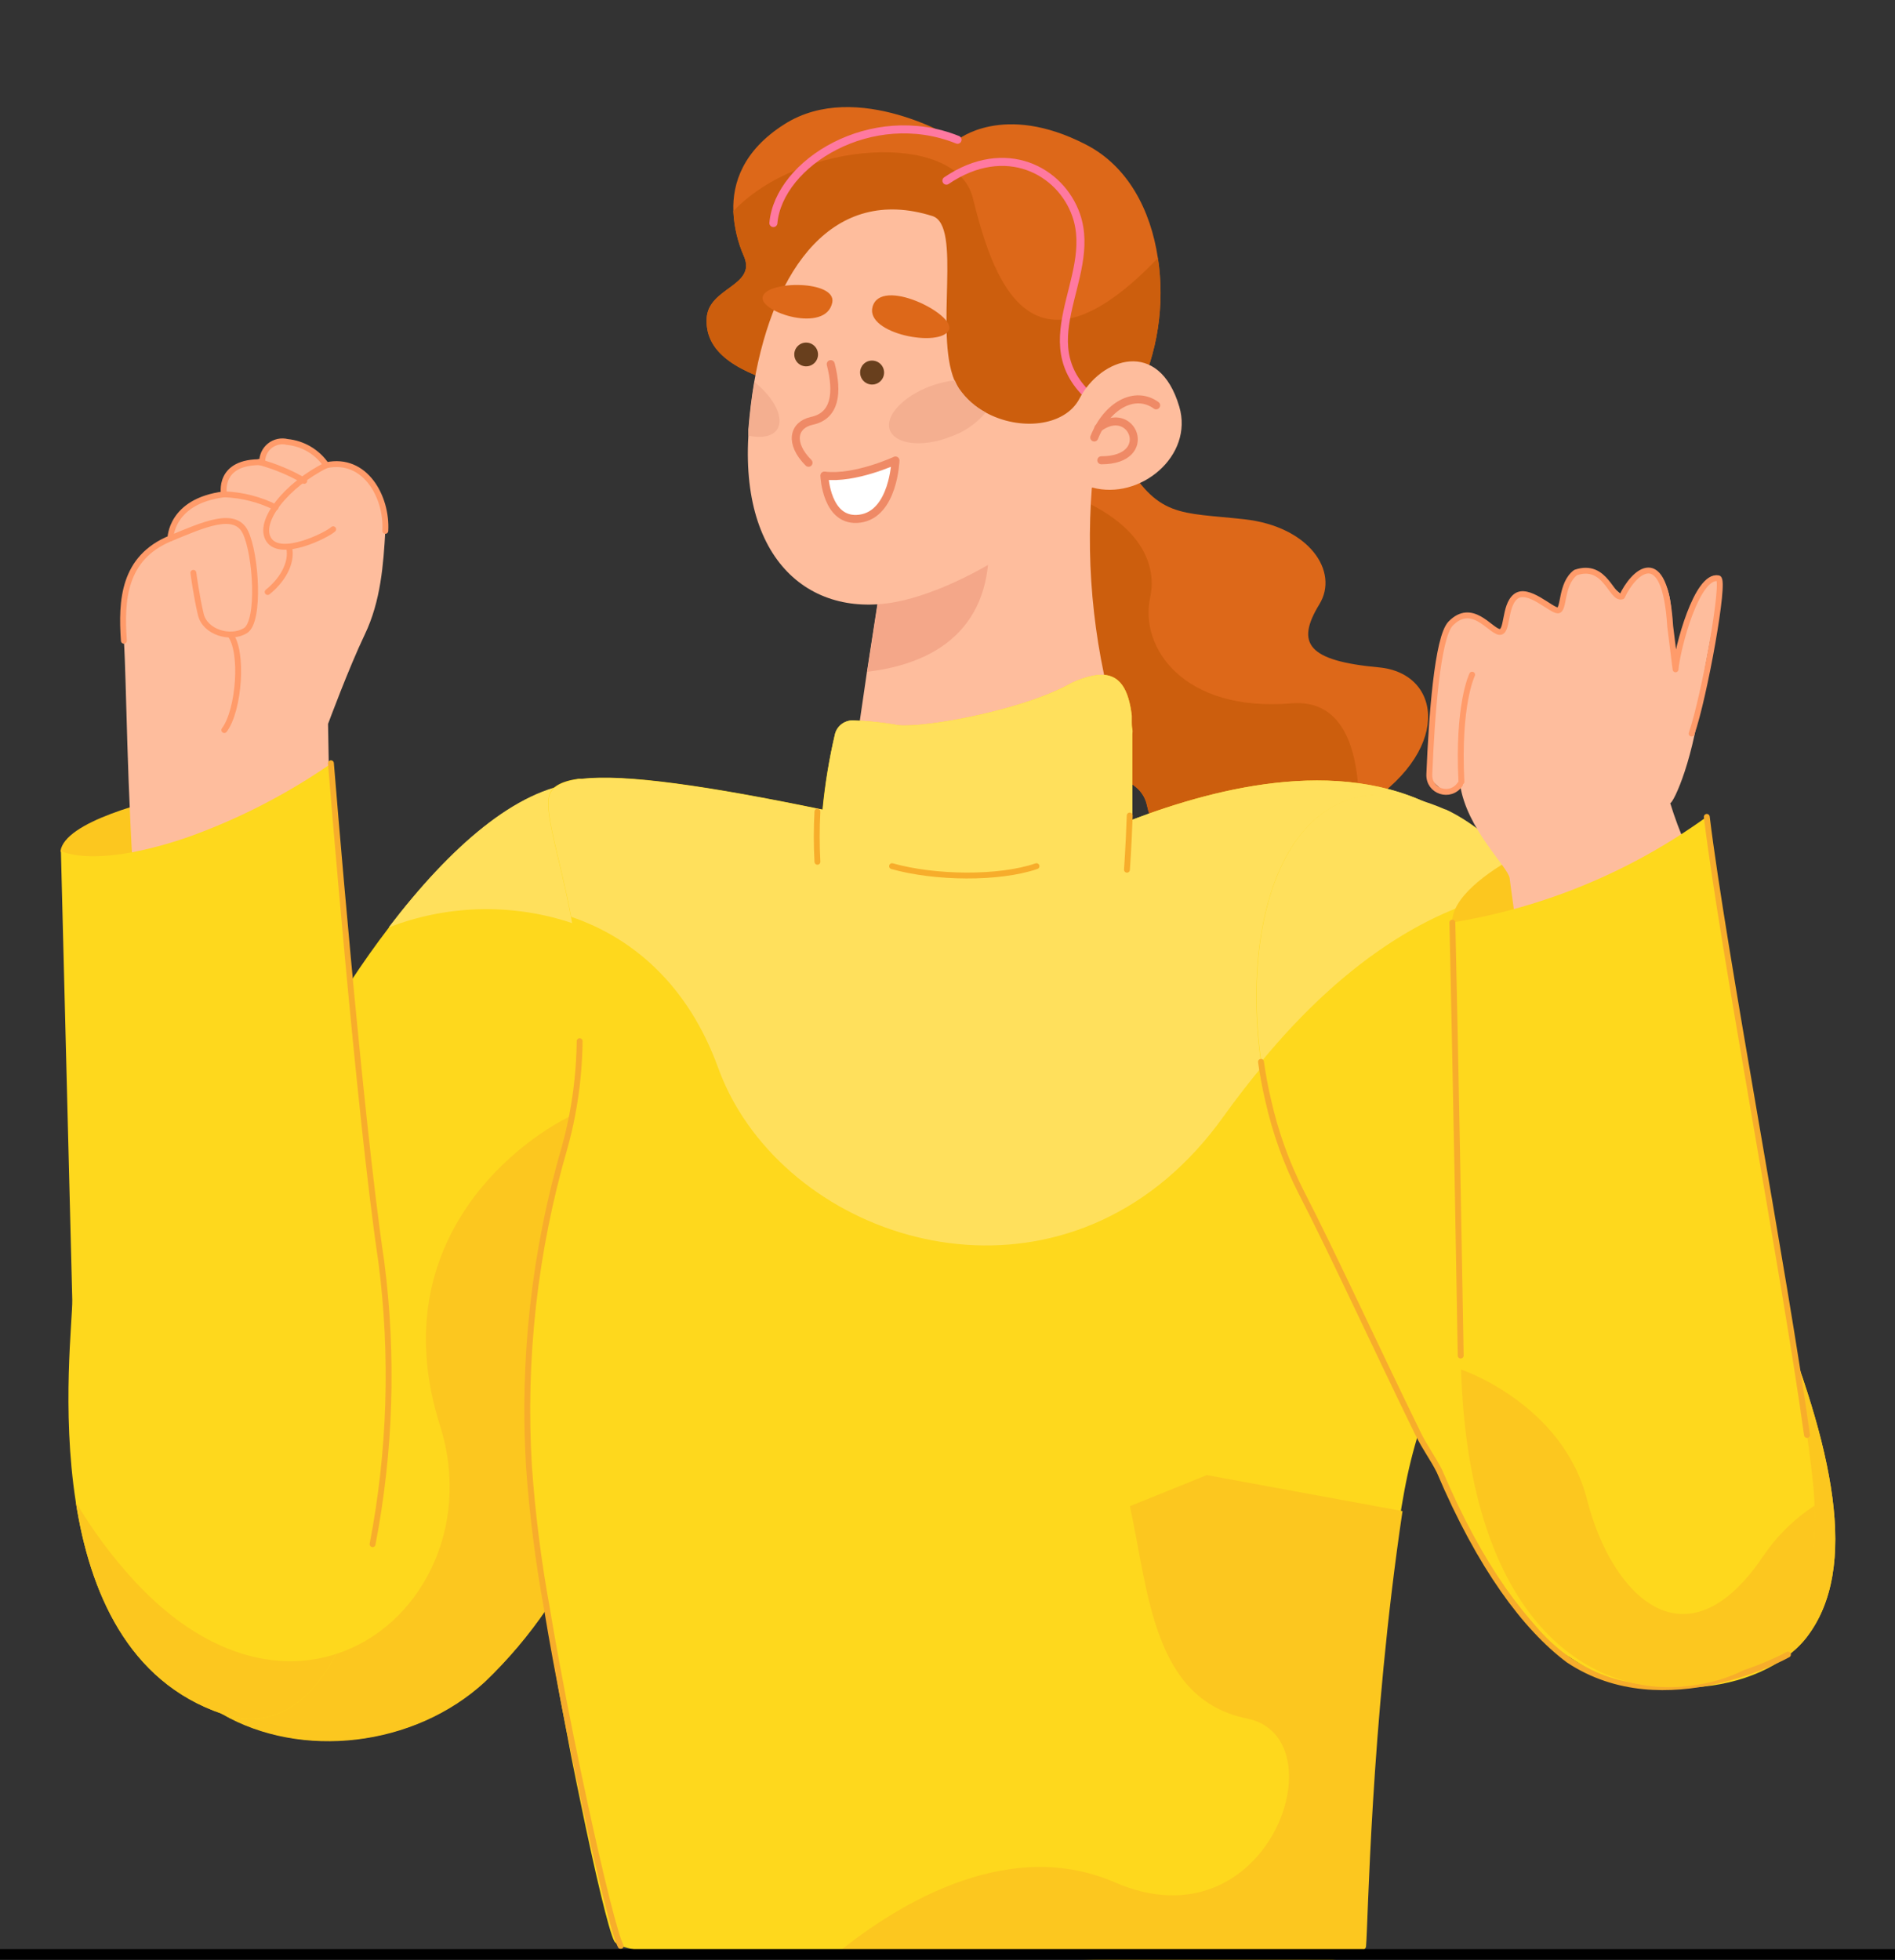 <svg width="177" height="183" viewBox="0 0 177 183" fill="none" xmlns="http://www.w3.org/2000/svg">
<rect x="0" y="0" width="177" height="183" fill="#333333" stroke="none"/>
<g clip-path="url(#clip0_74_7240)">
<path d="M126.937 75.569C126.289 75.966 125.621 76.33 124.937 76.659C114.047 81.889 108.227 80.369 107.137 75.219C106.047 70.069 94.647 73.959 93.977 64.849C93.307 55.739 97.347 52.789 96.587 48.139C96.587 48.139 97.117 46.939 97.937 45.529C99.637 42.529 102.617 38.679 104.837 42.609C108.127 48.429 110.167 47.809 116.237 48.489C122.307 49.169 125.097 53.379 123.237 56.419C120.977 60.109 122.177 61.709 128.807 62.319C134.767 62.879 135.677 70.329 126.937 75.569Z" fill="#DD6819"/>
<path d="M126.937 75.569C126.289 75.966 125.621 76.33 124.937 76.659C114.047 81.889 108.227 80.369 107.137 75.219C106.047 70.069 94.647 73.959 93.977 64.849C93.307 55.739 97.347 52.789 96.587 48.139C96.587 48.139 97.117 46.939 97.937 45.529C105.937 47.989 108.207 52.179 107.427 55.809C106.427 60.439 110.497 66.509 120.607 65.679C125.687 65.249 126.947 70.389 126.937 75.569Z" fill="#CC5E0D"/>
<path d="M104.587 68.619C104.587 68.619 88.697 84.859 84.987 82.439C81.277 80.019 79.827 70.829 80.247 67.729C80.387 66.729 80.667 64.829 80.977 62.729C81.627 58.499 82.437 53.359 82.577 52.259C83.017 43.259 97.767 35.499 101.987 45.479C101.375 53.288 102.258 61.141 104.587 68.619Z" fill="#FEBD9D"/>
<path d="M80.997 62.729C81.647 58.499 82.457 53.359 82.597 52.259L92.207 48.909C93.217 57.109 89.047 61.779 80.997 62.729Z" fill="#F4A789"/>
<path d="M106.218 36.879C102.398 44.219 73.007 35.879 73.007 35.879C68.237 34.489 65.847 32.599 66.007 29.719C66.168 26.839 70.657 26.719 69.498 23.959C68.906 22.62 68.567 21.182 68.498 19.719C68.407 17.089 69.407 14.049 73.267 11.599C80.067 7.279 89.407 13.079 89.407 13.079C89.407 13.079 93.677 9.509 101.408 13.489C105.328 15.489 107.478 19.589 108.148 24.089C108.808 28.45 108.135 32.908 106.218 36.879Z" fill="#DD6819"/>
<path d="M106.218 36.879C102.398 44.219 73.007 35.879 73.007 35.879C68.237 34.489 65.847 32.599 66.007 29.719C66.168 26.839 70.657 26.719 69.498 23.959C68.906 22.62 68.567 21.182 68.498 19.719C74.828 13.049 89.297 12.219 90.858 18.459C92.627 25.539 95.998 36.809 108.158 24.089C108.815 28.451 108.139 32.909 106.218 36.879Z" fill="#CC5E0D"/>
<path d="M88.397 16.869C93.927 13.119 99.078 15.949 100.517 20.089C102.607 26.089 95.517 32.379 102.607 37.739" stroke="#FF79A0" stroke-width="0.75" stroke-linecap="round" stroke-linejoin="round"/>
<path d="M72.237 20.829C72.737 15.209 81.417 9.829 89.437 13.049" stroke="#FF79A0" stroke-width="0.75" stroke-linecap="round" stroke-linejoin="round"/>
<path d="M102.008 45.519C102.008 45.519 94.008 53.329 85.188 55.849C76.568 58.339 69.188 53.139 69.898 40.729C69.898 40.529 69.898 40.319 69.898 40.119C70.018 38.609 70.198 37.119 70.438 35.709C72.288 25.019 77.848 17.279 87.078 20.169C89.908 21.049 87.258 31.049 89.158 35.539C89.272 35.819 89.412 36.087 89.578 36.339C90.228 37.249 91.081 37.995 92.068 38.519C95.198 40.239 99.448 39.859 100.828 37.219C102.828 33.389 108.258 31.549 110.148 37.969C111.518 42.579 106.478 46.749 102.008 45.519Z" fill="#FEBD9D"/>
<path d="M92.068 38.519C91.177 39.579 90.011 40.372 88.698 40.809C86.108 41.809 83.608 41.479 83.118 40.159C82.628 38.839 84.348 36.999 86.938 36.049C87.662 35.777 88.418 35.599 89.188 35.519C89.301 35.799 89.442 36.067 89.608 36.319C90.247 37.233 91.089 37.986 92.068 38.519Z" fill="#F4AF90"/>
<path d="M72.588 40.099C72.138 40.759 71.138 40.939 69.928 40.689C69.928 40.489 69.928 40.279 69.928 40.079C70.048 38.569 70.228 37.079 70.468 35.669C72.338 37.169 73.268 39.039 72.588 40.099Z" fill="#F4AF90"/>
<path d="M74.188 33.099C74.188 33.319 74.253 33.533 74.375 33.716C74.496 33.899 74.67 34.041 74.873 34.125C75.076 34.209 75.299 34.231 75.514 34.188C75.729 34.145 75.927 34.039 76.082 33.884C76.238 33.729 76.343 33.531 76.386 33.316C76.429 33.101 76.407 32.877 76.323 32.675C76.239 32.472 76.097 32.298 75.914 32.176C75.732 32.054 75.517 31.989 75.297 31.989C75.003 31.989 74.721 32.106 74.513 32.315C74.304 32.523 74.188 32.805 74.188 33.099Z" fill="#683F1D"/>
<path d="M80.338 34.779C80.336 35.002 80.4 35.22 80.522 35.405C80.645 35.591 80.82 35.736 81.025 35.822C81.23 35.908 81.456 35.931 81.674 35.888C81.892 35.845 82.093 35.739 82.25 35.581C82.407 35.424 82.514 35.224 82.557 35.005C82.6 34.787 82.577 34.561 82.491 34.356C82.405 34.151 82.26 33.976 82.074 33.854C81.888 33.732 81.67 33.667 81.448 33.669C81.153 33.669 80.871 33.786 80.663 33.995C80.455 34.203 80.338 34.485 80.338 34.779Z" fill="#683F1D"/>
<path d="M102.208 40.849C103.398 37.849 106.018 36.419 107.988 37.849" stroke="#EF8A66" stroke-width="0.75" stroke-linecap="round" stroke-linejoin="round"/>
<path d="M102.588 39.979C105.768 37.549 107.968 42.979 102.868 42.979" stroke="#EF8A66" stroke-width="0.75" stroke-linecap="round" stroke-linejoin="round"/>
<path d="M71.237 27.729C70.937 29.169 77.147 31.159 77.737 28.249C78.157 26.159 71.587 26.159 71.237 27.729Z" fill="#DD6819"/>
<path d="M81.497 28.659C80.817 31.189 87.877 32.509 88.637 30.799C89.287 29.359 82.267 25.799 81.497 28.659Z" fill="#DD6819"/>
<path d="M75.519 43.211C73.715 41.402 74.077 39.676 75.846 39.293C78.006 38.824 78.285 36.717 77.594 34.002" stroke="#EF8A66" stroke-width="0.75" stroke-linecap="round" stroke-linejoin="round"/>
<path d="M77 44.41C79.85 44.76 83.64 43 83.64 43C83.64 43 83.47 48 80.32 48.43C77.17 48.86 77 44.41 77 44.41Z" fill="white" stroke="#EF8A66" stroke-width="0.75" stroke-linecap="round" stroke-linejoin="round"/>
<path d="M69.771 99.6C69.681 101.16 69.501 102.85 69.221 104.6C67.101 118.35 59.511 138.1 51.091 150.15C49.403 152.64 47.456 154.943 45.281 157.02C38.651 163.11 28.111 164.26 20.751 160.02C18.529 158.74 16.636 156.961 15.221 154.822C13.806 152.684 12.909 150.245 12.601 147.7C12.281 145.493 12.254 143.254 12.521 141.04C13.931 128.55 22.441 107.15 32.711 91.71C33.881 89.93 35.081 88.23 36.301 86.64C42.101 79.04 48.241 73.74 53.851 73.16C55.011 73.028 56.185 73.12 57.311 73.43C66.601 76.07 70.601 83.38 69.771 99.6Z" fill="#FED81D"/>
<path d="M52.751 107.05C49.929 116.744 48.799 126.852 49.411 136.93C49.727 141.378 50.288 145.804 51.091 150.19C49.403 152.68 47.456 154.983 45.281 157.06C38.651 163.15 28.111 164.3 20.751 160.06C18.524 158.776 16.627 156.991 15.213 154.845C13.798 152.699 12.903 150.252 12.601 147.7C19.141 154.7 25.981 156.21 31.401 154.44C39.211 151.92 44.121 142.64 41.101 133.13C35.811 116.43 47.751 106.88 53.451 104.13C53.261 105.07 53.001 106.06 52.751 107.05Z" fill="#FCC71F"/>
<path d="M69.771 99.6C69.681 101.16 69.501 102.85 69.221 104.6C68.241 103.157 67.435 101.603 66.821 99.97C63.931 92.26 58.731 87.92 52.961 86.04C47.504 84.339 41.631 84.537 36.301 86.6C42.101 79 48.241 73.7 53.851 73.12C55.011 72.988 56.185 73.08 57.311 73.39C66.601 76.07 70.601 83.38 69.771 99.6Z" fill="#FFE05C"/>
<path d="M132.361 134.26C131.81 136.112 131.373 137.995 131.051 139.9C130.961 140.42 130.871 140.9 130.791 141.45C127.571 161.53 127.171 180.14 126.951 182.07C126.731 184 108.751 183.34 95.381 182.69C90.171 182.43 83.441 182.5 77.081 182.55C67.081 182.63 58.081 182.65 57.361 181.24C56.881 180.33 55.591 174.98 54.191 168.12C53.971 167.06 53.741 165.96 53.521 164.84C53.411 164.28 53.291 163.71 53.191 163.14C53.091 162.57 52.941 161.83 52.811 161.14C52.681 160.45 52.551 159.74 52.411 159.03C52.131 157.47 51.841 155.88 51.571 154.31C51.301 152.74 51.051 151.19 50.811 149.67C50.061 145.277 49.544 140.848 49.261 136.4C48.765 126.314 50.003 116.218 52.921 106.55C53.001 106.3 53.071 106.06 53.131 105.81C53.241 105.39 53.341 104.97 53.441 104.55C53.501 104.33 53.541 104.11 53.591 103.89C53.641 103.67 53.681 103.45 53.721 103.23C53.761 103.01 53.811 102.79 53.851 102.57C53.891 102.35 53.921 102.14 53.951 101.92C54.021 101.49 54.081 101.06 54.131 100.64C54.251 99.64 54.341 98.57 54.381 97.57C54.381 97.43 54.381 97.29 54.381 97.16C54.381 96.45 54.381 95.75 54.381 95.06C54.306 91.875 53.951 88.703 53.321 85.58C52.321 80.25 50.911 76.25 51.251 74.41C51.411 73.5 52.361 72.96 54.001 72.72C54.114 72.711 54.228 72.711 54.341 72.72C58.341 72.24 66.201 73.39 76.821 75.59C77.053 73.203 77.447 70.834 78.001 68.5C78.105 68.136 78.328 67.817 78.634 67.595C78.941 67.372 79.312 67.257 79.691 67.27C81.11 67.314 82.524 67.464 83.921 67.72C86.471 67.96 95.161 66.37 99.631 64.02C100.532 63.504 101.523 63.164 102.551 63.02C104.691 62.83 105.431 64.52 105.711 66.82V67.12C105.711 67.23 105.711 67.34 105.711 67.45C105.711 67.56 105.711 67.87 105.761 68.09C105.811 68.31 105.761 68.42 105.761 68.59V69.27C105.761 69.54 105.761 69.81 105.761 70.09V70.88C105.761 71.01 105.761 71.14 105.761 71.28C105.761 71.42 105.761 71.51 105.761 71.62C105.761 71.73 105.761 71.93 105.761 72.09C105.761 72.25 105.761 72.48 105.761 72.67C105.761 72.86 105.761 73.05 105.761 73.24V73.61C105.761 75.28 105.761 76.54 105.761 76.54C113.831 73.48 126.011 70.36 135.231 76.03C138.234 77.933 140.719 80.551 142.461 83.65C142.936 84.451 143.37 85.275 143.761 86.12C151.641 102.49 137.621 116.41 132.361 134.26Z" fill="#FED81D"/>
<path d="M142.751 83.65C134.961 84.6 126.251 89.65 118.061 99.38C116.791 100.89 115.541 102.5 114.291 104.24C101.141 122.65 78.231 117.77 69.411 104.34C68.452 102.887 67.667 101.326 67.071 99.69C64.251 91.94 59.071 87.55 53.351 85.61C52.351 80.28 50.941 76.28 51.281 74.44C51.441 73.53 52.391 72.99 54.031 72.75C54.144 72.741 54.258 72.741 54.371 72.75C58.371 72.27 66.231 73.42 76.851 75.62C77.072 73.223 77.456 70.844 78.001 68.5C78.106 68.136 78.329 67.817 78.635 67.595C78.941 67.372 79.313 67.257 79.691 67.27C81.111 67.314 82.525 67.464 83.921 67.72C86.471 67.96 95.161 66.37 99.631 64.02C100.532 63.504 101.523 63.164 102.551 63.02C104.691 62.83 105.431 64.52 105.711 66.82V67.12C105.711 67.23 105.711 67.34 105.711 67.45C105.711 67.56 105.711 67.87 105.761 68.09C105.811 68.31 105.761 68.42 105.761 68.59V69.27C105.761 69.54 105.761 69.81 105.761 70.09V70.88C105.761 71.01 105.761 71.14 105.761 71.28C105.761 71.42 105.761 71.51 105.761 71.62C105.761 71.73 105.761 71.93 105.761 72.09C105.761 72.25 105.761 72.48 105.761 72.67C105.761 72.86 105.761 73.05 105.761 73.24V73.61C105.761 75.28 105.761 76.54 105.761 76.54C113.831 73.48 126.011 70.36 135.231 76.03C138.341 77.895 140.928 80.516 142.751 83.65Z" fill="#FFE05C"/>
<path d="M54.141 97.22C54.116 99.529 53.885 101.832 53.451 104.1C53.261 105.1 53.031 106.1 52.751 107.1C49.93 116.794 48.8 126.902 49.411 136.98C49.727 141.428 50.288 145.854 51.091 150.24C51.341 151.76 51.611 153.31 51.901 154.87C52.761 159.57 53.741 164.39 54.661 168.63C56.141 175.47 57.481 180.8 57.971 181.71" stroke="#F7AD2B" stroke-width="0.55" stroke-linecap="round" stroke-linejoin="round"/>
<path d="M131 141.1C128 161.21 127.79 179.83 127.59 181.76C127.39 183.69 109.41 183.22 96.031 182.76C90.82 182.55 84.081 182.7 77.731 182.76C82.951 178.41 93.731 171.27 104.11 175.76C118.48 182.03 125.26 162.24 116.48 160.47C107.7 158.7 107.29 148.73 105.54 140.64L112.72 137.74L131 141.1Z" fill="#FCC71F"/>
<path d="M76.351 75.79C76.266 77.349 76.266 78.911 76.351 80.47" stroke="#F7AD2B" stroke-width="0.55" stroke-linecap="round" stroke-linejoin="round"/>
<path d="M105.521 76.15C105.411 79.21 105.261 81.21 105.261 81.21" stroke="#F7AD2B" stroke-width="0.55" stroke-linecap="round" stroke-linejoin="round"/>
<path d="M83.321 80.88C87.321 82.01 93.321 82.08 96.811 80.88" stroke="#F7AD2B" stroke-width="0.55" stroke-linecap="round" stroke-linejoin="round"/>
<path d="M168.71 152.93C164.66 158.1 153.02 160.1 144 152.93C141.487 150.893 139.854 147.449 138.15 144.7C137.15 143.13 135.88 140.7 134.45 137.9C133.82 136.65 133.15 135.31 132.45 133.9C128.65 126.14 124.32 116.72 121.53 111.34C120.149 108.62 119.114 105.737 118.45 102.76C118.17 101.58 117.95 100.38 117.78 99.18C115.7 84.68 120.9 69.46 134.95 75.62H135C137.8 76.86 140.78 79.52 143.77 83.03C151.03 91.53 158.32 105.03 162.97 115.2C164.02 117.51 164.97 119.64 165.69 121.51C171.15 135 173.78 146.42 168.71 152.93Z" fill="#FED81D"/>
<path d="M143.8 83C143.308 83.022 142.818 83.069 142.33 83.14C134.56 84.14 125.89 89.32 117.81 99.14C115.73 84.64 120.93 69.42 134.98 75.58H135.03C137.83 76.87 140.81 79.53 143.8 83Z" fill="#FFE05C"/>
<path d="M168.711 152.93C164.661 158.1 153.541 159.1 144.521 151.93C146.743 151.217 149.1 151.018 151.411 151.35C160.601 152.69 169.661 148.93 162.601 138.21C156.891 129.54 160.971 118.66 163.001 115.21C164.051 117.52 165.001 119.65 165.721 121.52C171.151 135 173.781 146.42 168.711 152.93Z" fill="#FCC71F"/>
<path d="M167 154.5C167 154.5 155.5 161 146.5 155C142.5 152 138.262 146.358 134.45 137.37C133.82 136.12 133.15 135.28 132.45 133.87C128.65 126.11 124.32 116.69 121.53 111.31C120.149 108.59 119.115 105.707 118.45 102.73C118.17 101.55 117.95 100.35 117.78 99.15" stroke="#F7AD2B" stroke-width="0.55" stroke-linecap="round" stroke-linejoin="round"/>
<path d="M5.65 79.46C6.07 76.77 13.65 74.76 18.03 73.92L19.71 84.78C19.71 84.78 7.62 83.05 5.65 79.46Z" fill="#FCC71F"/>
<path d="M12.681 85.24C11.821 73.47 11.821 63.58 11.571 59.83C11.321 56.08 11.511 52.09 15.921 50.27C15.921 50.27 15.921 46.8 20.921 46.16C20.921 46.16 20.291 43.05 24.491 43.16C24.482 42.868 24.541 42.578 24.663 42.312C24.786 42.047 24.968 41.813 25.195 41.63C25.423 41.447 25.69 41.319 25.976 41.257C26.261 41.194 26.557 41.199 26.841 41.27C27.569 41.343 28.273 41.575 28.902 41.95C29.531 42.325 30.07 42.834 30.481 43.44C34.131 42.66 36.171 46.44 35.991 49.57C35.811 52.7 35.571 56.12 34.071 59.25C32.571 62.38 30.641 67.6 30.641 67.6L30.761 74.21C30.761 74.21 28.001 95.44 12.681 85.24Z" fill="#FEBD9D"/>
<path d="M11.57 59.83C11.31 56.08 11.51 52.09 15.92 50.27C15.92 50.27 15.92 46.8 20.92 46.16C20.92 46.16 20.29 43.05 24.49 43.16C24.482 42.868 24.541 42.578 24.663 42.312C24.785 42.047 24.967 41.813 25.195 41.63C25.423 41.447 25.69 41.319 25.975 41.257C26.261 41.194 26.557 41.199 26.84 41.27C27.569 41.343 28.273 41.575 28.902 41.95C29.531 42.325 30.07 42.834 30.48 43.44C34.13 42.66 36.17 46.44 35.99 49.57" stroke="#FF9B6A" stroke-width="0.55" stroke-linecap="round" stroke-linejoin="round"/>
<path d="M30.51 43.42C26.75 45.27 23.99 48.74 25.12 50.42C26.25 52.1 30.51 49.98 31.12 49.42" stroke="#FF9B6A" stroke-width="0.55" stroke-linecap="round" stroke-linejoin="round"/>
<path d="M24.2 43.14C25.678 43.539 27.097 44.131 28.42 44.9" stroke="#FF9B6A" stroke-width="0.55" stroke-linecap="round" stroke-linejoin="round"/>
<path d="M21 46.16C22.648 46.227 24.264 46.643 25.74 47.38" stroke="#FF9B6A" stroke-width="0.55" stroke-linecap="round" stroke-linejoin="round"/>
<path d="M25 55.28C26.26 54.28 27.35 52.65 27 51.09" stroke="#FF9B6A" stroke-width="0.55" stroke-linecap="round" stroke-linejoin="round"/>
<path d="M15.92 50.27C18.92 49.04 21.92 47.64 22.92 49.69C23.92 51.74 24.32 58.04 22.92 58.89C21.52 59.74 19.16 59.04 18.76 57.39C18.36 55.74 18.06 53.49 18.06 53.49" stroke="#FF9B6A" stroke-width="0.55" stroke-linecap="round" stroke-linejoin="round"/>
<path d="M21.49 59.25C22.75 60.81 22.34 66.33 20.95 68.17" stroke="#FF9B6A" stroke-width="0.55" stroke-linecap="round" stroke-linejoin="round"/>
<path d="M31.4 154.44C28.94 159.08 25.4 161.61 20.75 160.03C11.89 157.03 8.37 148.54 7.08 140.25C5.73 131.6 6.79 123.15 6.75 121.36C6.66 117.84 5.69 79.48 5.69 79.48C7.23 80.09 9.55 80.1 12.37 79.58C14.516 79.155 16.62 78.546 18.66 77.76C22.939 76.129 27.007 73.994 30.78 71.4L30.95 71.29C30.95 71.29 31.71 80.8 32.75 91.73C33.63 101.09 34.75 111.49 35.66 117.86C37.16 128.12 36.25 145.33 31.4 154.44Z" fill="#FED81D"/>
<path d="M31.4 154.44C28.94 159.08 25.4 161.61 20.75 160.03C11.89 157.03 8.37 148.54 7.08 140.25C8.659 142.927 10.52 145.428 12.63 147.71C19.14 154.7 26 156.21 31.4 154.44Z" fill="#FCC71F"/>
<path d="M30.91 71.27C30.91 71.27 33.55 104.05 35.62 117.84C36.75 126.611 36.473 135.506 34.8 144.19" stroke="#F7AD2B" stroke-width="0.55" stroke-linecap="round" stroke-linejoin="round"/>
<path d="M135.657 86.146C135.525 83.949 138.823 81.41 141.911 79.824L144.117 87.744C144.117 87.744 137.001 90.764 135.657 86.146Z" fill="#FCC71F"/>
<path d="M142.006 90.996C141.947 88.153 141.355 84.819 141.006 81.996C140.858 80.946 136.96 77.394 136.375 73.237L135.044 74.09L133.706 72.882C133.706 72.882 133.532 60.232 135.502 58.223C137.471 56.215 138.625 58.305 139.505 58.497C140.658 59.77 140.505 57.497 141.576 55.694C142.706 54.8 144.877 56.992 145.505 56.997C146.133 57.002 145.754 54.52 147.172 53.46C148.59 52.401 151.362 55.693 151.506 55.496C152.506 53.496 154.793 52.604 155.506 54.496C156.383 56.04 155.999 58.501 156.502 62.498C156.502 63.501 157.5 53.155 160.5 54C161 54.141 159.185 62.22 159.002 63.998C158.302 70.815 156.323 74.944 156.006 74.996C156.382 76.231 156.965 77.824 157.506 78.996C157.506 78.996 153.26 95.332 142.006 90.996Z" fill="#FEBD9D"/>
<path d="M136.374 73.238V73.238C135.463 74.558 133.437 73.907 133.503 72.304C133.72 67.016 134.246 59.503 135.5 58.224C137.47 56.216 139.123 58.806 140.003 58.998C140.883 59.189 140.445 56.589 141.575 55.695C142.704 54.801 144.875 56.993 145.503 56.998C146.131 57.003 145.753 54.52 147.171 53.461C150.003 52.498 150.503 55.998 151.503 55.695C152.504 53.498 155.505 50.498 156.004 58.498L156.503 62.498C156.669 60.498 158.5 53.6 160.5 54C161.173 54.135 159.169 65.165 158.003 68.498" stroke="#FF9B6A" stroke-width="0.55" stroke-linecap="round" stroke-linejoin="round"/>
<path d="M136.503 72.997C136.133 65.757 137.503 62.997 137.503 62.997" stroke="#FF9B6A" stroke-width="0.55" stroke-linecap="round" stroke-linejoin="round"/>
<path d="M155.983 157.28C147.59 157.929 137.234 151.661 136.464 127.878L136.434 126.58C136.017 101.719 135.653 86.137 135.653 86.137C144.234 84.741 152.371 81.362 159.416 76.269C161.077 89.969 167.896 125.187 169.302 138.117C169.395 138.966 169.457 139.795 169.483 140.586C169.906 151.747 164.138 156.633 155.983 157.28Z" fill="#FED81D"/>
<path d="M157 157.5C148.607 158.148 137.234 151.661 136.464 127.878C136.464 127.878 145.943 131.044 148.24 140.042C150.536 149.039 157.474 155.968 164.666 145.337C165.941 143.449 167.578 141.834 169.483 140.586C169.906 151.747 165.155 156.853 157 157.5Z" fill="#FCC71F"/>
<path d="M136.435 126.58C136.018 101.719 135.658 86.146 135.658 86.146" stroke="#F7AD2B" stroke-width="0.55" stroke-linecap="round" stroke-linejoin="round"/>
<path d="M159.42 76.278C160.929 88.699 166.689 118.867 168.78 133.991" stroke="#F7AD2B" stroke-width="0.55" stroke-linecap="round" stroke-linejoin="round"/>
<line y1="182.5" x2="203" y2="182.5" stroke="black"/>
</g>
<defs>
<clipPath id="clip0_74_7240">
<rect width="177" height="183" fill="white"/>
</clipPath>
</defs>
</svg>
